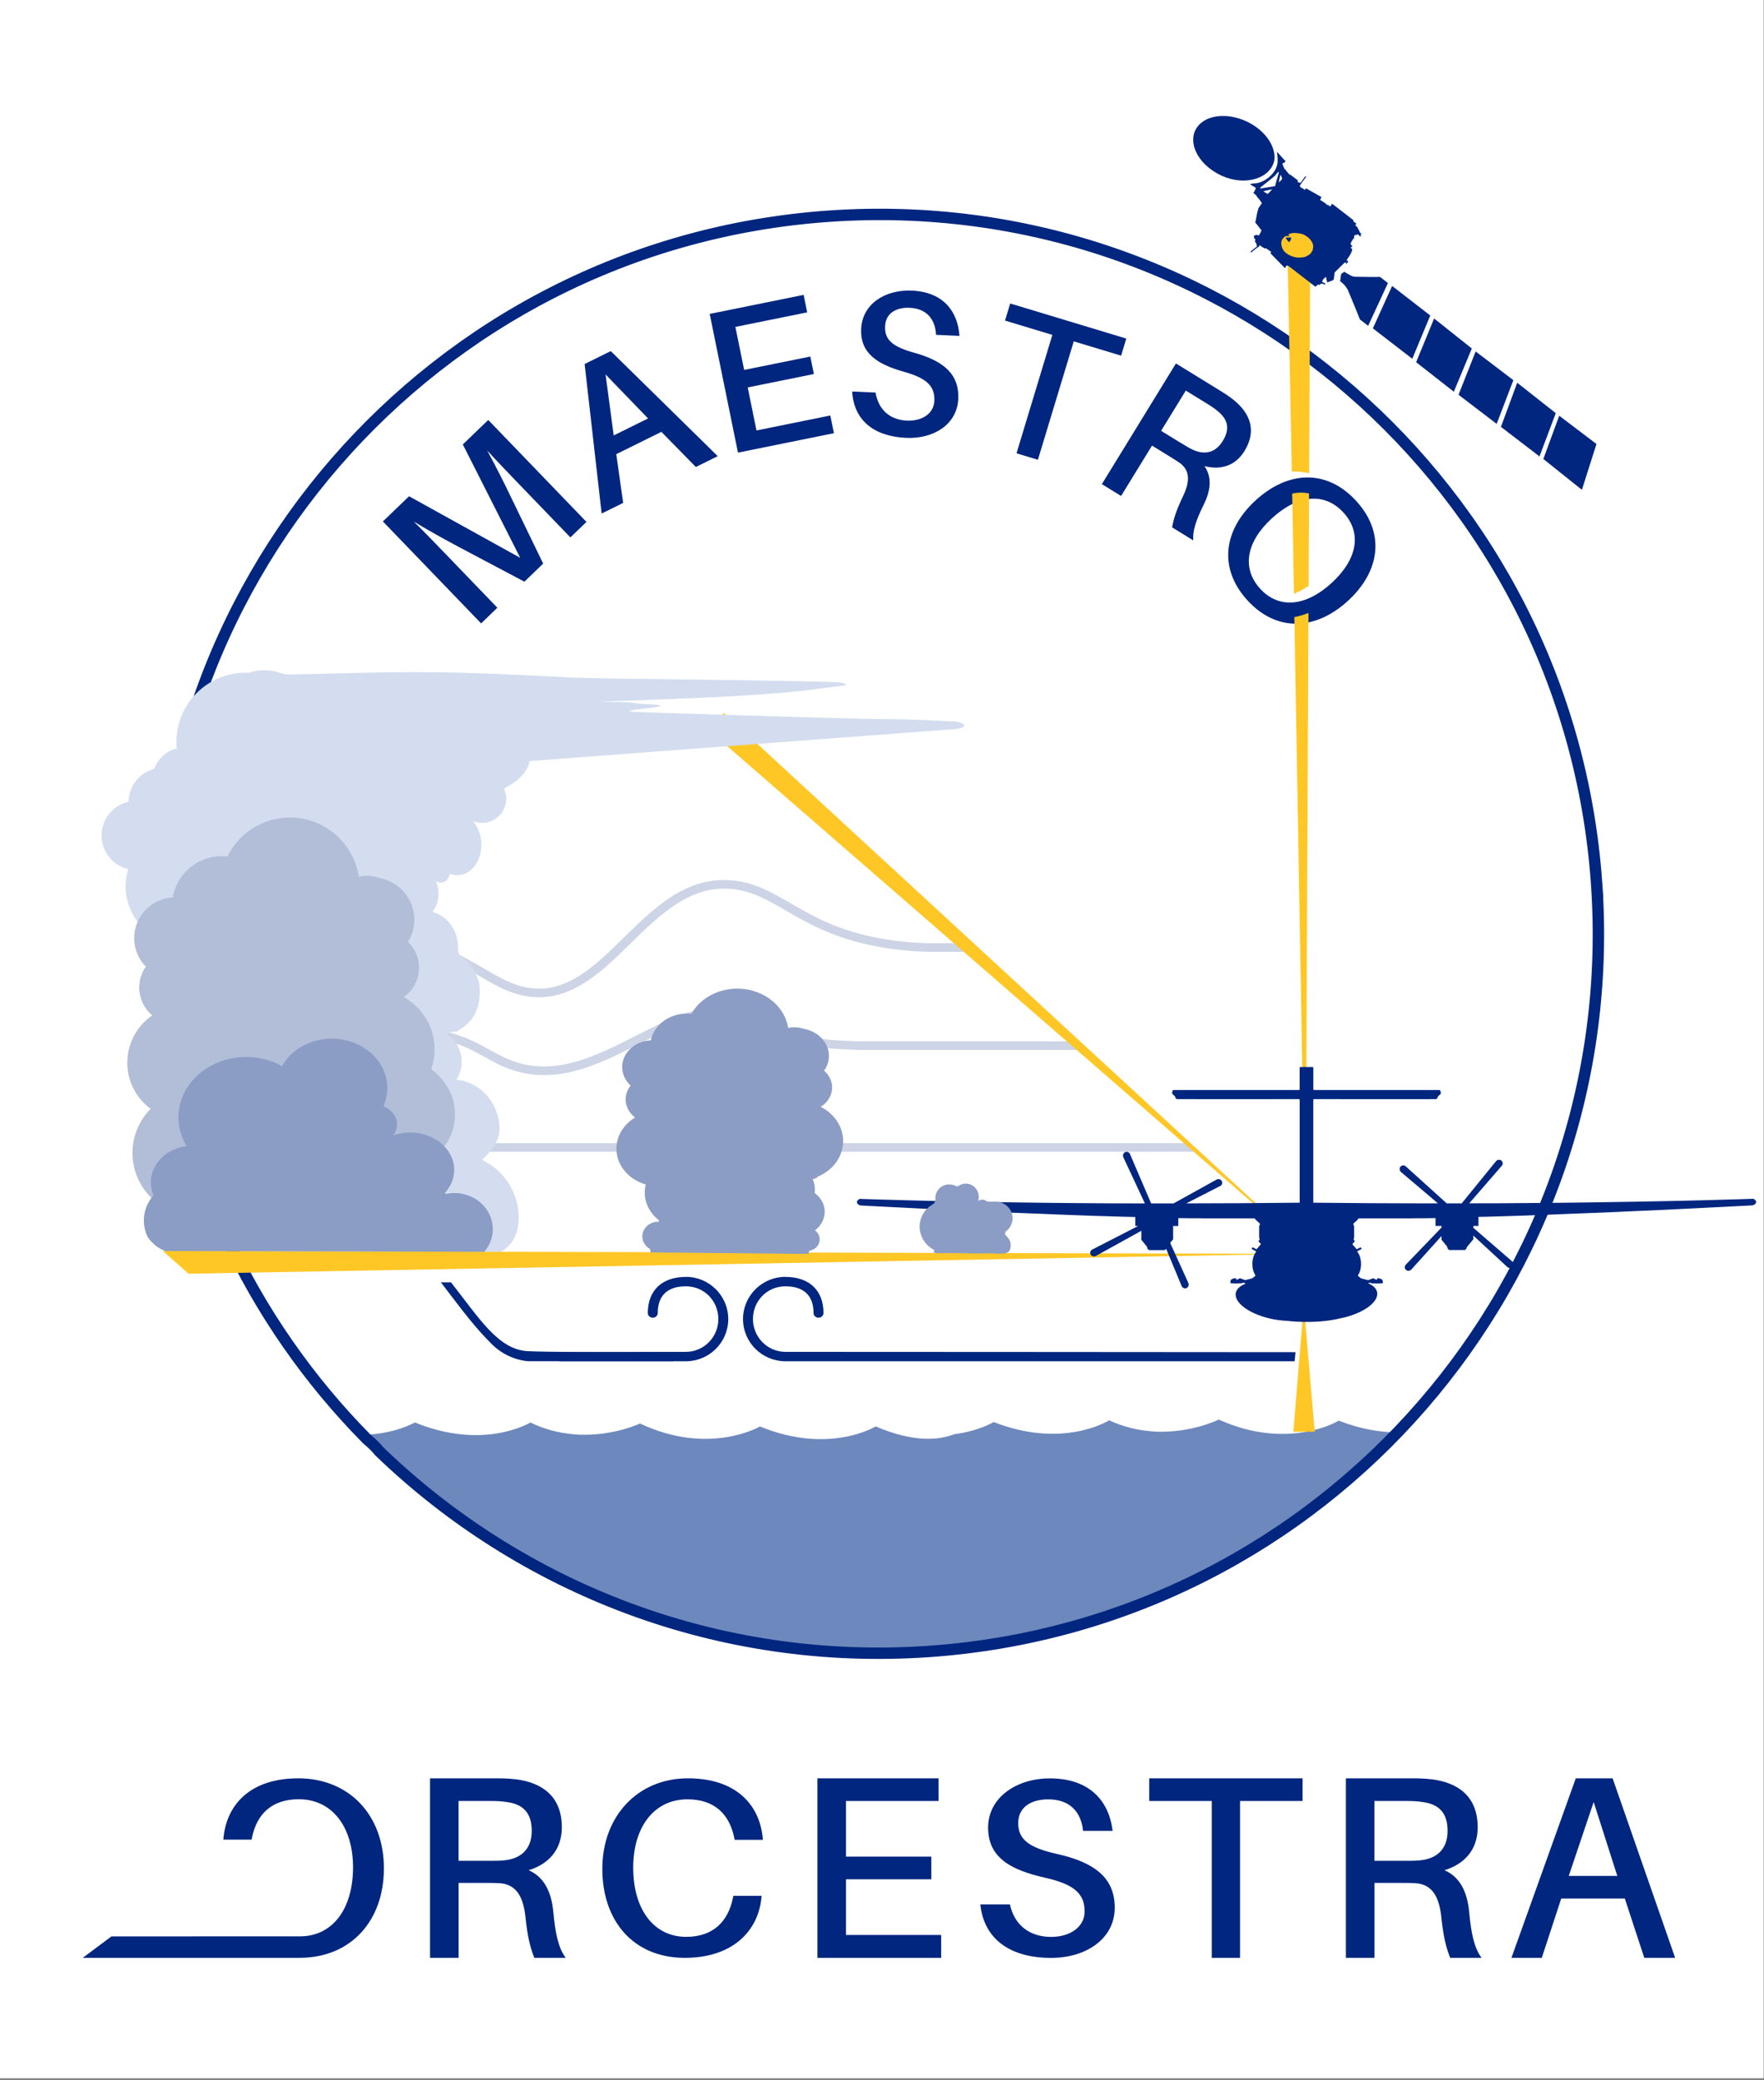 <?xml version="1.0" encoding="UTF-8"?><svg xmlns="http://www.w3.org/2000/svg" xmlns:xlink="http://www.w3.org/1999/xlink" viewBox="0 0 619 730"><rect x="0" y="0" width="619" height="730" fill="#808080" stroke="none"/><defs><style>.cls-1{clip-path:url(#clippath);}.cls-2,.cls-3{fill:none;}.cls-2,.cls-4,.cls-5,.cls-6,.cls-7,.cls-8,.cls-9,.cls-10{stroke-width:0px;}.cls-11{clip-path:url(#clippath-1);}.cls-12{clip-path:url(#clippath-4);}.cls-13{clip-path:url(#clippath-3);}.cls-14{clip-path:url(#clippath-2);}.cls-15{clip-path:url(#clippath-6);}.cls-16{clip-path:url(#clippath-5);}.cls-3{stroke:#00267f;stroke-miterlimit:10;stroke-width:4px;}.cls-17{opacity:.2;}.cls-4{fill:#6d88bc;}.cls-5{fill:#d3ddef;}.cls-6{fill:#b2bdd8;}.cls-7{fill:#8b9cc5;}.cls-8{fill:#fff;}.cls-9{fill:#ffc726;}.cls-10{fill:#00267f;}</style><clipPath id="clippath"><rect class="cls-2" x="-31.27" y="-14.29" width="679.41" height="780"/></clipPath><clipPath id="clippath-1"><rect class="cls-2" x="-31.27" y="-14.29" width="679.41" height="780"/></clipPath><clipPath id="clippath-2"><rect class="cls-2" x="-31.27" y="-14.29" width="679.41" height="780"/></clipPath><clipPath id="clippath-3"><rect class="cls-2" x="-31.27" y="-14.29" width="679.41" height="780"/></clipPath><clipPath id="clippath-4"><rect class="cls-2" x="125.41" y="401.16" width="294.56" height="3"/></clipPath><clipPath id="clippath-5"><rect class="cls-2" x="100.23" y="353.4" width="279.84" height="23.86"/></clipPath><clipPath id="clippath-6"><rect class="cls-2" x="111.44" y="308.81" width="230.17" height="41.14"/></clipPath></defs><g id="Ebene_2"><rect class="cls-8" x="0" width="618.87" height="729.32"/></g><g id="Ebene_1"><g class="cls-1"><g class="cls-11"><g class="cls-14"><path class="cls-10" d="m198.52,687.06h-11.02c-1.64-4.11-2.46-8.03-3.19-14.97-.82-6.67-3.28-10.87-9.01-11.23-1.55-.09-3.1-.09-4.64-.09h-9.74v26.29h-10.02v-63h21.67c3.37,0,5.65,0,8.65.37,9.1,1.19,15.93,6.03,15.93,16.8,0,8.22-5.01,13.06-11.65,15.07,5.64,2.47,8.01,7.94,8.65,14.52.73,7.94,1.82,12.78,4.37,16.25m-27.13-34.06c2.55,0,4.1,0,5.64-.18,5.46-.55,9.56-3.65,9.56-10.32s-3.37-9.4-8.74-10.13c-1.64-.27-3.28-.37-5.83-.37h-11.11v21h10.47Z"/><path class="cls-10" d="m267.63,644.77l.09.88h-9.92l-.18-.88c-1.73-8.16-6.92-13.34-16.39-13.34-11.65,0-19.03,9.65-19.03,23.96,0,15,7.47,24.3,18.57,24.3,9.47,0,14.66-5.35,16.39-13.51l.18-.88h9.92l-.09.88c-1.27,11.85-10.47,20.88-26.86,20.88-17.94,0-28.95-12.81-28.95-31.24s12.38-31.76,30.05-31.76c16.39,0,24.95,8.77,26.22,20.71"/><polygon class="cls-10" points="330.26 687.06 286.83 687.06 286.83 624.06 329.35 624.06 329.35 632.01 296.85 632.01 296.85 651.54 326.8 651.54 326.8 659.49 296.85 659.49 296.85 679.03 330.26 679.03 330.26 687.06"/><path class="cls-10" d="m134.72,655.73c0-18.98-12.38-31.67-30.05-31.67-16.39,0-24.95,8.75-26.22,20.64l-.09.88h9.92l.18-.88c1.73-8.14,6.92-13.3,16.39-13.3,11.65,0,19.03,9.62,19.03,23.88,0,14.96-7.46,24.23-18.57,24.23l-66.2.02-10.07,7.52h76.43c17.76-.16,29.24-13.07,29.24-31.33"/><path class="cls-10" d="m390.44,642.49h-10.38c-.73-6.93-4.92-11.05-12.2-11.05-5.92,0-10.56,2.63-10.56,8.34s3.73,8.6,13.48,10.79c13.84,3.07,20.39,8.77,20.39,18.87,0,10.97-10.11,17.64-22.31,17.64-14.39,0-23.58-6.58-24.86-18.78h10.38c1.64,7.46,7.1,11.41,14.48,11.41,6.55,0,11.74-3.42,11.74-8.95,0-6.32-3.83-9.57-14.02-11.85-11.93-2.72-19.85-7.02-19.85-17.55s9.92-17.28,21.67-17.28c13.93,0,20.76,7.9,22.03,18.42"/><polygon class="cls-10" points="435.14 632.01 435.14 687.06 425.22 687.06 425.22 632.01 403.27 632.01 403.27 624.06 457.08 624.06 457.08 632.01 435.14 632.01"/><path class="cls-10" d="m519.9,687.06h-11.02c-1.64-4.11-2.46-8.03-3.19-14.97-.82-6.67-3.28-10.87-9.01-11.23-1.55-.09-3.1-.09-4.64-.09h-9.74v26.29h-10.02v-63h21.67c3.37,0,5.65,0,8.65.37,9.11,1.19,15.93,6.03,15.93,16.8,0,8.22-5.01,13.06-11.65,15.07,5.65,2.47,8.01,7.94,8.65,14.52.73,7.94,1.82,12.78,4.37,16.25m-27.13-34.06c2.55,0,4.1,0,5.64-.18,5.46-.55,9.56-3.65,9.56-10.32s-3.37-9.4-8.74-10.13c-1.64-.27-3.28-.37-5.83-.37h-11.11v21h10.47Z"/><path class="cls-10" d="m547.85,666.24l-6.83,20.82h-10.65l22.58-63h12.93l21.94,63h-10.83l-6.83-20.82h-22.31Zm19.67-7.94l-8.29-25.93-8.74,25.93h17.03Z"/><path class="cls-8" d="m560.25,309.85c-9.86-139.07-130.6-243.82-269.67-233.96C151.51,85.75,46.76,206.49,56.62,345.56c4.44,62.56,31.32,118.17,72.2,159.53,1.58,1.3,3.07,2.71,4.27,4.22,49.73,47.98,118.84,75.48,193.2,70.21,139.07-9.86,243.82-130.6,233.96-269.67"/><path class="cls-4" d="m133.09,509.31c49.73,47.99,118.84,75.49,193.2,70.21,64.92-4.6,122.35-33.37,164.14-76.87-5.85,0-12.81-1.04-20.65-4.11,0,0-17.47,10.73-42.12-.38,0,0-8.14,4.09-19.33,4.26-1.03.03-2.11.02-3.26-.06-.21-.01-.42-.03-.63-.05-.17-.01-.33-.02-.5-.04-4.64-.37-9.65-1.49-14.73-3.85-1.1.68-16.8,9.9-40.53.61,0,0-5.16,3.16-13.82,4.27-5.48,2.13-14.32,2.95-27.57-2.74,0,0-16.25,10.04-40.61.02,0,0-17.75,10.45-42.1-1.04,0,0-8.25,3.96-19.44,3.95-1.03.02-2.11-.02-3.26-.11-.21-.02-.42-.04-.63-.06-.17-.02-.33-.03-.5-.05-4.63-.44-9.61-1.64-14.62-4.08-1.12.66-17.06,9.63-40.54-.02,0,0-7.02,4.13-18.27,4.34.51.52,1,1.05,1.51,1.56,1.58,1.3,3.07,2.71,4.27,4.22"/><path class="cls-3" d="m560.25,309.85c-9.86-139.07-130.6-243.82-269.67-233.96C151.51,85.75,46.76,206.49,56.62,345.56c4.44,62.56,31.32,118.17,72.2,159.53,1.58,1.3,3.07,2.71,4.27,4.22,49.73,47.98,118.84,75.48,193.2,70.21,139.07-9.86,243.82-130.6,233.96-269.67Z"/></g><path class="cls-10" d="m205.8,183.14l-5.65,5.45-16.94-17.58c-3.95-4.1-8.69-9.02-12.24-12.91,2.61,4.79,5.85,11.16,8.4,16.5l11.23,23.18-6.58,6.35-22.84-12.09c-5.14-2.74-11.34-6.17-15.97-9.01,3.8,3.74,8.45,8.56,12.39,12.66l16.93,17.58-5.7,5.5-34.47-35.78,9.18-8.84,39.01,21.61-20.14-39.79,8.92-8.59,34.47,35.78Z"/><path class="cls-10" d="m216.25,159.36l2.42,17.12-7.55,3.73-5.97-52.47,9.17-4.53,37.54,36.87-7.68,3.8-12.1-12.33-15.81,7.82Zm11.17-12.51l-14.92-15.44,2.85,21.4,12.07-5.97Z"/><path class="cls-10" d="m292.62,152.02l-33.66,6.82-9.92-48.68,32.96-6.68,1.25,6.14-25.2,5.1,3.08,15.1,23.22-4.7,1.25,6.14-23.22,4.7,3.08,15.1,25.9-5.25,1.27,6.21Z"/><path class="cls-10" d="m336.67,117.87l-8.2-.36c-.32-5.71-3.48-9.23-9.23-9.49-4.68-.21-8.44,1.79-8.65,6.47-.22,4.82,2.63,7.18,10.25,9.31,10.82,3,15.79,7.9,15.42,16.17-.4,8.99-8.63,14.11-18.27,13.69-11.37-.5-18.39-6.21-18.95-16.26l8.2.36c1.02,6.17,5.19,9.6,11.02,9.85,5.18.23,9.41-2.4,9.61-6.93.23-5.18-2.67-7.97-10.64-10.2-9.32-2.64-15.42-6.44-15.04-15.08.39-8.78,8.48-13.83,17.76-13.42,11.01.48,16.11,7.19,16.73,15.87Z"/><path class="cls-10" d="m376.79,119.79l-12.58,41.56-7.51-2.27,12.58-41.56-16.61-5.02,1.81-6,40.74,12.31-1.81,6-16.61-5.02Z"/><path class="cls-10" d="m418.73,189.64l-7.42-4.57c.59-3.44,1.66-6.42,4.03-11.39,2.2-4.82,2.27-8.66-1.44-11.28-1.01-.7-2.05-1.34-3.09-1.99l-6.56-4.04-10.85,17.68-6.75-4.15,25.99-42.35,14.6,8.98c2.27,1.4,3.8,2.34,5.67,3.83,5.64,4.57,8.25,10.65,3.8,17.9-3.39,5.52-8.76,6.7-14.06,5.3,2.79,4,2.12,8.66-.16,13.34-2.79,5.64-4.05,9.35-3.76,12.74Zm-4.23-34.13c1.72,1.06,2.76,1.7,3.88,2.22,3.91,1.89,7.95,1.51,10.69-2.97,2.75-4.48,1.61-7.72-1.71-10.43-.99-.86-2.06-1.6-3.78-2.66l-7.48-4.6-8.66,14.12,7.05,4.34Z"/><path class="cls-10" d="m472.95,210.9c-11.33,10.34-24.97,10.99-35.22-.23-10.29-11.27-8.4-24.79,2.93-35.13,11.38-10.39,24.97-10.99,35.26.28,10.25,11.22,8.41,24.69-2.97,35.08Zm-5.73-6.27c9.15-8.35,10.74-17.6,4.24-24.73-6.55-7.18-15.92-6.43-25.07,1.92-9.1,8.3-10.74,17.6-4.19,24.78,6.51,7.12,15.92,6.33,25.02-1.97Z"/><g class="cls-13"><path class="cls-10" d="m240.69,448.1c-8.37,0-13.37,4.74-13.37,12.67,0,.91.78,1.65,1.75,1.65s1.74-.74,1.74-1.65c0-6.13,3.41-9.37,9.88-9.37s11.38,5.16,11.38,11.5-5.1,11.5-11.38,11.5c0,0-25.61.07-44.36.11v3.19c18.78,0,44.36,0,44.36,0,8.2,0,14.86-6.64,14.86-14.81s-6.67-14.81-14.86-14.81"/><path class="cls-10" d="m275.61,448.1c8.37,0,13.36,4.74,13.36,12.67,0,.91-.78,1.65-1.75,1.65s-1.74-.74-1.74-1.65c0-6.13-3.42-9.37-9.88-9.37s-11.38,5.16-11.38,11.5,5.1,11.5,11.38,11.5c0,0,160.24.07,179,.11l-.31,3.19c-18.78,0-178.69,0-178.69,0-8.2,0-14.87-6.64-14.87-14.81s6.67-14.81,14.87-14.81"/><path class="cls-10" d="m185.19,474.17c-10.38-.63-16.76-11.22-26.93-24.16h-3.55c8.62,11.29,11.67,15.41,17.68,21.51,6.01,6.1,13.18,6.17,13.18,6.17,0,0-.53,0,0,0,7.08,0,28.83,0,50.67,0v-3.16c-23.03.01-45.84-.06-51.05-.38"/><g class="cls-17"><g class="cls-12"><polygon class="cls-10" points="127.57 401.16 125.41 404.16 419.98 404.16 416.63 401.16 127.57 401.16"/></g></g><g class="cls-17"><g class="cls-16"><path class="cls-10" d="m301,365.44c-5.92-.32-11.81-.31-17.5-1.78-8.05-2.08-13.29-4.66-17.11-6.54-1.3-.64-2.42-1.19-3.46-1.63-13.14-5.57-26.11,1.02-39.83,8-13.34,6.79-27.14,13.81-41.59,9.36-3.66-1.12-6.59-2.74-9.68-4.45-5.14-2.84-10.96-6.06-21.3-7.53-6.63-.94-43.46-.94-50.3,0l.48,2.97c6.52-.9,43.03-.9,49.33,0,9.72,1.38,15.01,4.31,20.13,7.14,3.25,1.8,6.33,3.5,10.32,4.73,3.55,1.09,7.03,1.57,10.46,1.57,11.8,0,22.9-5.65,33.72-11.15,12.99-6.61,25.26-12.85,36.92-7.91.95.4,2.03.94,3.29,1.55,3.96,1.95,9.37,4.62,17.76,6.78,5.91,1.53,12.02,1.55,18.28,1.89h79.16l-3.35-3h-75.72Z"/></g></g><g class="cls-17"><g class="cls-15"><path class="cls-10" d="m325.72,331.01c-3.89-.09-7.83-.4-11.71-.9-17.99-2.35-27.89-8.09-36.62-13.15-6.59-3.82-12.27-7.12-19.9-7.95-16.35-1.78-27.62,9.27-38.53,19.96-10.43,10.23-20.29,19.89-33.71,17.65-5.5-.92-10.03-3.58-15.28-6.66-7.76-4.55-17.42-10.22-34.31-12.61-3.33-.47-20.72-1.79-24.08-1.93l-.15,3c3.24.14,20.52,1.45,23.74,1.9,16.22,2.3,25.17,7.55,33.07,12.18,5.54,3.25,10.32,6.06,16.44,7.08,1.53.25,3.01.37,4.45.37,12.9,0,22.69-9.6,32.2-18.92,10.35-10.15,21.06-20.65,35.79-19.04,6.9.75,12.3,3.88,18.56,7.51,8.56,4.97,19.21,11.15,37.89,13.58,4,.52,8.06.83,12.13.93h15.91l-3.35-3h-12.53Z"/></g></g><polygon class="cls-9" points="453.84 502.44 461.35 502.44 457.5 457.95 453.84 502.44"/><polygon class="cls-9" points="254.02 250.23 457.27 437.54 248.68 256.19 254.02 250.23"/><polygon class="cls-9" points="57.11 438.98 455.33 440.01 66.17 446.98 57.11 438.98"/><path class="cls-9" d="m458.11,438.9l1.04-223.81c-1.64.68-3.29,1.16-4.95,1.46l3.91,222.36Z"/><path class="cls-9" d="m453.44,173.22l.62,35.13c1.7-.65,3.42-1.57,5.14-2.78l.15-32.39c-1.89-.41-3.87-.4-5.9.04"/><path class="cls-9" d="m459.38,166.09l.4-78.23-8,.05,1.52,77.59c2.04-.11,4.07.08,6.07.58"/><path class="cls-10" d="m569.51,425.19c.15,0,.3-.01.45-.02.16,0,.32-.01.48-.02.29-.01.59-.03.88-.04.19,0,.37-.02.56-.02.28-.01.57-.02.85-.04.2,0,.39-.02.59-.03.31-.01.61-.03.92-.04.18,0,.35-.02.53-.02.32-.02.63-.03.95-.04.17,0,.34-.02.52-.02.32-.02.64-.03.96-.04.17,0,.35-.01.52-.02.31-.01.62-.03.93-.04.19,0,.37-.02.56-.02.35-.02.69-.03,1.04-.05.15,0,.3-.01.45-.02.3-.01.6-.03.9-.04.21,0,.42-.02.63-.03.32-.01.64-.03.96-.04.18,0,.36-.02.54-.03.39-.02.79-.04,1.19-.06.11,0,.23,0,.34-.02.41-.02.82-.04,1.23-.06.11,0,.21,0,.32-.01.33-.02.67-.03,1.01-.05.19,0,.38-.02.57-.03.26-.01.51-.02.77-.04.27-.01.53-.03.8-.04.25-.01.51-.02.76-.04.27-.01.54-.03.81-.04.29-.01.57-.03.86-.04.24-.01.48-.02.72-.04.29-.01.59-.03.88-.04.24-.01.48-.02.72-.04.36-.02.72-.04,1.08-.05.17,0,.35-.02.52-.03.45-.02.91-.04,1.37-.07.08,0,.16,0,.25-.01.37-.02.74-.04,1.11-.06.18,0,.35-.02.53-.03.28-.01.57-.03.85-.04.26-.01.53-.03.79-.04.33-.02.66-.03.99-.05.22-.01.44-.02.66-.03.27-.01.54-.03.81-.04.29-.02.58-.03.87-.04.11,0,.21-.01.32-.02.45-.02.91-.05,1.36-.07.95-.05,1.91-.1,2.88-.15.17,0,.33-.02.5-.02,1.07-.05,2.15-.11,3.24-.17.06,0,.13,0,.19-.01.58-.03,1.15-.06,1.73-.09.12,0,.24-.02.35-.05.34-.09.65-.28.88-.55.09-.11.16-.23.2-.35.01-.03.02-.07.03-.1.02-.1.02-.2,0-.31-.01-.05-.03-.11-.06-.17-.02-.04-.04-.07-.06-.11-.13-.21-.37-.43-.75-.65-.04-.02-.09-.04-.14-.03-.76.03-7.46.26-18.82.55-.15,0-.29,0-.44.01-1.91.05-3.95.1-6.12.15-.17,0-.33,0-.5.01-1.18.03-2.39.05-3.63.08-.36,0-.72.01-1.08.02s-.73.02-1.09.02c-.37,0-.74.02-1.11.02-1.3.03-2.64.05-4.02.08-.59.01-1.18.02-1.78.04-.4,0-.8.01-1.21.02-.2,0-.41,0-.61.01-.41,0-.82.01-1.23.02-.41,0-.83.01-1.25.02-.63.01-1.26.02-1.9.03-.64.01-1.28.02-1.93.03-1.08.02-2.18.04-3.3.05-.45,0-.89.01-1.34.02-1.13.02-2.27.04-3.43.05-1.62.02-3.27.05-4.95.07-.48,0-.96.01-1.45.02-.73,0-1.46.02-2.2.03-1.23.01-2.47.03-3.72.04-1.26.01-2.53.03-3.81.04-1.8.02-3.62.04-5.47.05-.26,0-.53,0-.79,0-1.59.01-3.2.03-4.83.04-1.36,0-2.72.02-4.1.03-.55,0-1.11,0-1.66.01-.83,0-1.67,0-2.51.01-.56,0-1.13,0-1.69,0-.57,0-1.13,0-1.7,0-1.71,0-3.43.02-5.17.02-.27,0-.54,0-.81,0l11.42-13.16c.51-.58.42-1.45-.2-1.88-.57-.4-1.38-.29-1.83.27l-12.02,14.78c-1.2,0-2.4,0-3.61,0-.55,0-1.11,0-1.67,0l-14.36-12.98c-.57-.52-1.44-.45-1.89.16-.42.56-.31,1.37.23,1.84l12.96,10.99h-2.5c-.61,0-1.22,0-1.83,0-12.52-.01-25.72-.08-39.4-.24h-.04c.01-.07.02-.14.02-.21v-35.87c0-.14.12-.26.26-.26,6.33,0,20.45.02,30.7.02,6.8,0,11.95,0,12.09-.03.24-.04.44-.29.56-.49.06-.09.08-.2.09-.3.01-.1.12-.31.64-.7.68-.52.37-1.06.18-1.55-.04-.1-.14-.16-.24-.16h-44.01c-.14,0-.26-.12-.26-.26v-7.53c0-.14-.12-.26-.26-.26h-4.28c-.14,0-.26.12-.26.26v7.53c0,.14-.12.26-.26.26h-44.01c-.11,0-.2.06-.24.16-.2.48-.5,1.03.18,1.55.51.39.62.6.64.7.01.11.04.21.09.3.12.19.31.45.56.49.13.02,5.28.03,12.09.03,10.25,0,24.37-.02,30.7-.02.14,0,.26.12.26.26v35.87c0,.07,0,.14.02.21h-.03c-13.68.16-26.88.23-39.4.24h-.37l11.88-6.09c.69-.35.92-1.19.52-1.82-.38-.59-1.17-.78-1.8-.43l-15.06,8.35c-1.41,0-2.82,0-4.21,0-1.23,0-2.45,0-3.67,0l-7.42-17.31c-.3-.71-1.12-1.01-1.78-.64-.61.34-.86,1.12-.55,1.77l7.56,16.19c-.4,0-.79,0-1.19,0-1.74,0-3.47-.01-5.17-.02-.57,0-1.14,0-1.7,0-.57,0-1.13,0-1.69,0-.84,0-1.68-.01-2.52-.01-.56,0-1.11,0-1.66-.01-1.38,0-2.75-.02-4.1-.03-1.63-.01-3.24-.03-4.83-.04-.27,0-.53,0-.79,0-1.85-.02-3.67-.03-5.47-.05-1.28-.01-2.55-.03-3.81-.04-1.26-.01-2.5-.03-3.72-.04-.74,0-1.47-.02-2.19-.03-.48,0-.97-.01-1.45-.02-1.68-.02-3.33-.05-4.95-.07-1.16-.02-2.3-.03-3.43-.05-.45,0-.9-.01-1.35-.02-1.11-.02-2.21-.04-3.3-.05-.65-.01-1.29-.02-1.93-.03-.64-.01-1.27-.02-1.9-.03-.42,0-.83-.01-1.25-.02-.41,0-.82-.02-1.23-.02-.2,0-.41,0-.61-.01-.4,0-.81-.02-1.21-.02-.6-.01-1.19-.02-1.78-.04-1.37-.03-2.71-.05-4.02-.08-.37,0-.74-.02-1.11-.02-.37,0-.73-.02-1.09-.02-.36,0-.72-.01-1.08-.02-1.25-.03-2.46-.05-3.63-.08-.17,0-.34,0-.5-.01-2.17-.05-4.21-.1-6.12-.15-.15,0-.29,0-.44-.01-11.36-.28-18.05-.52-18.82-.55-.05,0-.1.01-.14.03-.38.22-.62.44-.75.65-.08.13-.12.26-.13.38-.01.17.04.34.12.49.04.06.07.12.12.17.23.28.54.46.88.55.11.03.23.05.35.05.58.03,1.16.06,1.73.09.06,0,.13,0,.19.01,1.09.06,2.17.11,3.24.17.17,0,.33.02.5.02.96.05,1.92.1,2.88.15.46.02.91.05,1.36.07.1,0,.21.01.32.02.29.01.58.03.87.04.27.01.54.03.81.04.22.01.44.02.66.03.33.02.66.03.99.05.27.01.53.03.79.04.28.01.57.03.85.04.18,0,.35.02.53.03.37.02.74.04,1.11.06.08,0,.17,0,.25.01.46.02.91.05,1.37.07.17,0,.35.02.52.03.36.02.72.03,1.07.05.24.01.48.02.72.04.29.01.59.03.88.04.24.01.48.02.72.04.29.01.58.03.86.04.27.01.54.03.81.04.25.01.51.02.76.04.27.01.53.03.8.04.26.01.51.02.77.04.19,0,.38.02.57.03.33.02.67.03,1,.05.11,0,.22.01.33.02.41.02.81.04,1.21.06.12,0,.23.01.35.02.39.02.79.04,1.18.05.18,0,.36.02.54.03.32.01.64.03.95.04.21.01.42.02.63.03.3.01.6.03.9.04.15,0,.3.01.45.02.35.02.7.03,1.04.05.19,0,.37.02.56.02.31.01.62.03.93.04.17,0,.35.02.52.02.32.02.64.03.96.04.17,0,.34.01.52.02.32.01.63.03.95.04.18,0,.35.01.53.02.31.01.62.03.92.04.2,0,.4.02.59.03.28.01.57.03.85.04.19,0,.38.02.56.02.29.01.59.03.88.04.16,0,.32.01.48.02.23.01.46.02.7.03l1.63.07c.2,0,.4.02.6.03.27.01.54.02.81.04.17,0,.33.01.5.02.3.01.6.03.9.04.16,0,.32.01.48.02.06,0,.12,0,.18,0l2.07.09c.2,0,.4.02.6.03.25.01.51.02.76.03.19,0,.39.02.58.02.25.01.51.02.76.03.2,0,.39.02.59.02.25.01.5.02.75.03.19,0,.38.02.57.02.25.01.5.02.74.03.19,0,.38.02.57.02.25.01.5.02.75.03.18,0,.36.02.54.02.25.01.51.02.76.03.19,0,.39.01.58.02.24,0,.48.02.71.03.18,0,.37.01.55.02.25,0,.5.02.75.03.16,0,.32.01.48.02.26.01.53.02.79.03.16,0,.32.01.49.02.26,0,.52.02.78.03.15,0,.31.01.46.02.27.01.53.02.79.03.15,0,.3.01.45.02.27.01.54.02.8.03.15,0,.29.01.44.02.26.01.53.02.79.03.15,0,.3.01.45.02.26.01.52.02.78.03.14,0,.28.01.42.02.26,0,.53.02.79.03.14,0,.28,0,.42.01.26.01.52.02.78.03.14,0,.28.01.42.02.26,0,.51.02.77.03.13,0,.26.01.4.01.26,0,.53.02.79.03.06,0,.12,0,.19,0l.71.03c.09,0,.18,0,.27.01.14,0,.27.01.41.02.25,0,.5.02.75.03.14,0,.29.01.43.02.24,0,.48.02.72.02.14,0,.29.01.43.02.24,0,.47.02.7.02.15,0,.3.01.45.02.23,0,.46.02.69.02.14,0,.27,0,.41.01.24,0,.48.02.71.02.14,0,.28.01.42.01.23,0,.46.02.7.02.14,0,.28.01.43.02.22,0,.45.01.67.02.14,0,.28,0,.42.01.23,0,.45.02.68.02.13,0,.26,0,.39.01.23,0,.45.02.68.02.14,0,.29.01.43.02.22,0,.43.01.65.02.12,0,.25,0,.37.01.23,0,.47.02.7.02.12,0,.23,0,.35.01.23,0,.46.02.69.02.13,0,.25,0,.38.01.23,0,.45.01.67.02.11,0,.23,0,.34.01.23,0,.46.01.69.02.11,0,.23,0,.35.01.23,0,.46.01.68.02.11,0,.22,0,.33,0,.23,0,.46.01.69.02.11,0,.22,0,.32,0,.23,0,.46.02.68.02.11,0,.22,0,.33.01.22,0,.44.01.66.02.06,0,.11,0,.17,0v3.09s.03.07.07.07h.93l-16.1,8.26c-.69.35-.92,1.19-.52,1.82.38.59,1.17.78,1.8.43l15.94-8.83v3.09h-.06s2.05,2.51,2.05,2.51c0,0,0,.02,0,.03,0,.48.39,1.15.88,1.15h5.15c.27,0,.51-.21.68-.48l5.45,13.1c.3.71,1.11,1.02,1.77.66.62-.33.87-1.11.57-1.76l-6.37-14.05.91-1.13s.04-.03.06-.03c.04,0,.07-.03.07-.07v-4.64s.03-.07.07-.07h1.67s.07-.03.07-.07v-2.68c.07,0,.15,0,.22,0,.12,0,.23,0,.35,0,.16,0,.33,0,.49.01.11,0,.22,0,.32,0,.17,0,.33,0,.5.01.1,0,.21,0,.31,0,.17,0,.34,0,.5.01.11,0,.21,0,.32,0,.16,0,.32,0,.48.01.11,0,.22,0,.32,0,.16,0,.32,0,.47.01.11,0,.22,0,.34,0,.15,0,.29,0,.44,0,.12,0,.24,0,.36,0,.14,0,.29,0,.43,0,.11,0,.23,0,.34,0,.14,0,.28,0,.42,0,.12,0,.24,0,.36,0,.06,0,.11,0,.17,0l1.52.03c.07,0,.14,0,.2,0,.12,0,.23,0,.35,0,.13,0,.26,0,.39,0,.11,0,.21,0,.31,0,.14,0,.28,0,.42,0,.1,0,.21,0,.32,0,.13,0,.26,0,.39,0,.12,0,.23,0,.35,0,.12,0,.24,0,.36,0,.11,0,.22,0,.33,0,.12,0,.25,0,.38,0,.11,0,.22,0,.33,0,.11,0,.23,0,.35,0,.12,0,.24,0,.36,0,.11,0,.22,0,.33,0,.12,0,.23,0,.34,0,.11,0,.22,0,.34,0,.11,0,.22,0,.33,0,.11,0,.21,0,.32,0,.12,0,.24,0,.36,0,.1,0,.2,0,.3,0,.12,0,.23,0,.35,0,.1,0,.2,0,.3,0,.11,0,.22,0,.33,0,.11,0,.21,0,.32,0,.1,0,.2,0,.3,0,.11,0,.22,0,.33,0,.11,0,.22,0,.32,0,.1,0,.19,0,.29,0,.11,0,.23,0,.34,0,.1,0,.19,0,.28,0,.11,0,.21,0,.32,0,.1,0,.19,0,.29,0,.11,0,.22,0,.33,0,.09,0,.18,0,.27,0,.12,0,.23,0,.35,0,.08,0,.16,0,.24,0,.11,0,.22,0,.33,0,.09,0,.17,0,.26,0,.11,0,.23,0,.34,0,.07,0,.15,0,.22,0,.12,0,.23,0,.35,0,.08,0,.15,0,.23,0,.11,0,.23,0,.34,0,.07,0,.14,0,.21,0,.11,0,.22,0,.33,0,.08,0,.16,0,.24,0,.11,0,.21,0,.32,0,.07,0,.14,0,.21,0,.12,0,.23,0,.35,0,.06,0,.12,0,.19,0,.11,0,.22,0,.33,0,.07,0,.14,0,.22,0,.11,0,.21,0,.32,0,.07,0,.13,0,.2,0,.11,0,.22,0,.33,0,.06,0,.12,0,.18,0,.11,0,.22,0,.33,0,.04,0,.07,0,.11,0,.13,0,.24.1.26.23,0,.07.04.13.1.19l1.5,1.38c.08.07.11.19.06.29l-.25.59s-.02.07-.02.1v3.87s0,.04,0,.07l.16.64c.02.09,0,.18-.07.25l-.23.23c-.1.1-.1.27,0,.37l.64.64c.1.1.1.25.01.36l-1.37,1.58s-.07.06-.1.07c-.01,0-.02-.01-.04-.02l-.93-.54c-.08-.05-.17-.05-.24-.03-.1-.05-.22-.03-.3.04-.19.18-.13.44.05.54l1.21.65c.09.05.13.13.14.23-.78.9-1.3,2.48-1.3,4.28,0,1.15.21,2.22.57,3.07.02.05.03.1.06.14l.03.05c.09.19.19.37.29.54l.06.12c.06.11.03.26-.07.33l-1,.76s-.06.04-.09.04l-1.86.49-.52.12s-.05,0-.08-.02l-1.62-.6c-.07-.02-.14-.02-.2.01l-.91.44c-.18.09-.38-.05-.38-.24h0c0-.16-.12-.29-.28-.28-.54.03-1.29.39-1.29.39-.41.13-.63,1.47-.21,1.41,0,0,0,0,.01,0h.08s.03,0,.05,0l1.4.06h.12s.07,0,.07,0h.02l1.96-.06s.07-.01.11-.03l.28-.14s.03-.01.05-.02l.59.06c.17.02.27.19.22.34-1.83.74-3.03,1.83-3.29,3.2-.68,3.57,5.26,7.71,13.26,9.23,1.65.31,3.27.49,4.79.55,1.93.23,4.06.36,6.42.37,0,0,.01,0,.02,0,.05,0,.1,0,.16,0,0,0,.02,0,.03,0,.06,0,.12-.01.18-.01.06,0,.12,0,.18.01,0,0,.02,0,.03,0,.05,0,.1,0,.16,0,0,0,.01,0,.02,0,4.48-.02,8.13-.48,11.11-1.19,7.99-1.52,13.92-5.65,13.24-9.22-.25-1.33-1.39-2.4-3.14-3.14.04-.07.11-.12.2-.13l.59-.06s.03,0,.05.02l.28.14s.07.03.11.03l1.96.06h.09s.1,0,.1,0h.02l1.4-.06s.03,0,.05,0h.08s0,0,.01,0c.42.07.2-1.28-.21-1.41,0,0-.76-.36-1.29-.39-.15,0-.28.12-.28.27,0,0,0,0,0,.01,0,.2-.2.33-.38.24l-.91-.44c-.06-.03-.14-.03-.2-.01l-1.62.6s-.05.02-.08.02l-.52-.12-1.86-.49s-.06-.02-.09-.04l-1-.76c-.08-.06-.12-.15-.1-.25.66-.93,1.09-2.38,1.09-4.01,0-1.83-.54-3.43-1.34-4.33.01-.07.06-.14.13-.18l1.21-.65c.18-.1.24-.35.05-.54-.08-.08-.2-.09-.3-.04-.08-.02-.17-.02-.24.03l-.93.54s-.02.01-.04.02c-.04-.02-.08-.04-.1-.07l-1.37-1.58c-.09-.1-.08-.26.01-.36l.64-.64c.1-.1.1-.27,0-.37l-.23-.23c-.07-.07-.09-.16-.07-.25l.16-.64s0-.04,0-.07v-3.87s0-.07-.02-.1l-.25-.59c-.04-.1-.02-.22.06-.29l1.5-1.38c.06-.05.09-.12.1-.19.02-.13.13-.23.26-.23.04,0,.07,0,.11,0,.11,0,.22,0,.33,0,.06,0,.12,0,.18,0,.11,0,.22,0,.33,0,.07,0,.13,0,.2,0,.1,0,.21,0,.31,0,.07,0,.14,0,.22,0,.11,0,.22,0,.33,0,.06,0,.12,0,.19,0,.12,0,.23,0,.35,0,.07,0,.14,0,.21,0,.11,0,.21,0,.32,0,.08,0,.16,0,.24,0,.11,0,.22,0,.33,0,.07,0,.14,0,.21,0,.11,0,.23,0,.34,0,.07,0,.15,0,.23,0,.12,0,.23,0,.35,0,.07,0,.14,0,.22,0,.11,0,.23,0,.34,0,.09,0,.17,0,.26,0,.11,0,.22,0,.33,0,.08,0,.16,0,.24,0,.12,0,.23,0,.35,0,.09,0,.18,0,.27,0,.11,0,.22,0,.32,0,.1,0,.19,0,.29,0,.11,0,.21,0,.32,0,.09,0,.19,0,.28,0,.11,0,.23,0,.34,0,.09,0,.19,0,.29,0,.11,0,.22,0,.32,0,.11,0,.22,0,.33,0,.1,0,.2,0,.3,0,.11,0,.21,0,.32,0,.11,0,.22,0,.33,0,.1,0,.2,0,.3,0,.12,0,.23,0,.35,0,.1,0,.2,0,.3,0,.12,0,.24,0,.36,0,.11,0,.21,0,.32,0,.11,0,.22,0,.33,0,.11,0,.22,0,.34,0,.11,0,.23,0,.34,0,.11,0,.22,0,.33,0,.12,0,.24,0,.36,0,.11,0,.23,0,.35,0,.11,0,.22,0,.33,0,.12,0,.25,0,.38,0,.11,0,.22,0,.33,0,.12,0,.24,0,.36,0,.12,0,.23,0,.35,0,.13,0,.26,0,.39,0,.11,0,.21,0,.32,0,.14,0,.28,0,.42,0,.1,0,.21,0,.31,0,.13,0,.26,0,.39,0,.12,0,.23,0,.35,0,.13,0,.26,0,.39,0,.02,0,.04,0,.06,0l1.52-.03c.09,0,.19,0,.28,0,.14,0,.28,0,.42,0,.11,0,.23,0,.34,0,.14,0,.29,0,.43,0,.12,0,.24,0,.36,0,.14,0,.29,0,.44,0,.11,0,.22,0,.34,0,.16,0,.31,0,.47-.01.11,0,.22,0,.33,0,.16,0,.32,0,.48-.01.11,0,.21,0,.32,0,.17,0,.33,0,.5-.01.1,0,.21,0,.31,0,.17,0,.33,0,.5-.01.11,0,.21,0,.32,0,.16,0,.33,0,.49-.01.12,0,.23,0,.35,0,.14,0,.28,0,.42-.01v2.68s.03.07.07.07h1.98s.07.03.07.07v.47l-12.53,13.03c-.53.56-.49,1.42.1,1.89.55.43,1.36.36,1.84-.18l10.58-11.74v1.22h-.06s2.05,2.51,2.05,2.51c0,0,0,.02,0,.03,0,.48.39,1.15.88,1.15h5.15c.44,0,.81-.56.87-1.02h.01l1.91-2.34s.25-.32.27-.32c.04,0,.07-.03.07-.07v-1.33l11.92,11.02c.57.52,1.43.46,1.89-.14.42-.56.33-1.37-.21-1.84l-13.6-11.78v-.57s.03-.07.07-.07h1.67s.07-.03.07-.07v-3.1c.21,0,.42-.01.64-.02.11,0,.22,0,.32,0,.23,0,.46-.01.68-.02.11,0,.22,0,.32,0,.23,0,.46-.01.69-.02.11,0,.21,0,.32,0,.23,0,.46-.02.68-.02.11,0,.23,0,.34-.01.23,0,.46-.01.69-.02.11,0,.23,0,.34-.01.22,0,.45-.01.67-.02.13,0,.25,0,.38-.01.23,0,.46-.02.69-.02.12,0,.23,0,.35-.01.23,0,.47-.02.7-.02.12,0,.25,0,.37-.01.21,0,.43-.01.65-.02.15,0,.29-.01.43-.02.23,0,.45-.01.68-.02.13,0,.26,0,.39-.01.23,0,.45-.02.68-.02.14,0,.28,0,.42-.01.22,0,.45-.01.67-.02.14,0,.28-.01.42-.02.23,0,.46-.02.7-.02.14,0,.28,0,.42-.01.24,0,.47-.02.71-.02.14,0,.27,0,.41-.01.23,0,.46-.02.69-.02.15,0,.3-.01.45-.02.23,0,.47-.02.71-.02.14,0,.28-.01.42-.02.24,0,.48-.02.73-.03.14,0,.28-.01.43-.02.25,0,.5-.02.75-.03.13,0,.26,0,.39-.01l.71-.03s.06,0,.09,0c.13,0,.25-.01.38-.01.26-.01.53-.02.79-.03.13,0,.26,0,.4-.01.26-.01.51-.02.77-.03.14,0,.28-.01.42-.02.26-.01.52-.02.78-.03.14,0,.28-.01.42-.01.26-.01.53-.02.79-.03.14,0,.28-.01.42-.02.26,0,.52-.02.78-.03.15,0,.3-.01.45-.02.26,0,.53-.02.79-.03.15,0,.29-.01.44-.02.27-.01.53-.02.8-.03.15,0,.3-.01.45-.02.26,0,.53-.02.79-.03.15,0,.31-.01.46-.02.26-.01.52-.02.78-.03.16,0,.32-.01.48-.02.26,0,.53-.02.79-.03.16,0,.32-.01.48-.02.25-.01.5-.02.75-.03.18,0,.36-.02.55-.02.24-.01.48-.02.71-.03.19,0,.38-.02.58-.02.25-.01.51-.02.76-.03.18,0,.36-.01.54-.02.25,0,.5-.02.75-.03.19,0,.38-.01.57-.02.25-.01.5-.02.75-.03.19,0,.38-.02.57-.02.25-.01.5-.02.75-.03.2,0,.39-.02.59-.02.25,0,.51-.02.76-.03.19,0,.38-.02.58-.02.26-.01.51-.02.77-.03.2,0,.4-.02.59-.03,0,0,.01,0,.02,0l2.03-.09c.07,0,.13,0,.2,0,.16,0,.32-.01.48-.02.3-.01.6-.03.9-.04.17,0,.33-.01.5-.02.27-.01.54-.02.81-.04.2,0,.4-.02.6-.03.09,0,.19,0,.28-.01"/><path class="cls-10" d="m468.34,95.63c.27-.34,3.46-3.41,3.54-3.51.08-.01.15-.02.21-.03.03.06.05.11.07.16.06,0,.1-.01.14-.02.06.2.12.39.43.41-.06-.24-.11-.43-.18-.7.18.12.31.2.43.27.04-.04.07-.09.12-.14-.06-.17-.12-.34-.2-.55-.1-.06-.24-.15-.38-.23.11-.18.21-.33.31-.49.23-.31.51-.6.67-.94.27-.56.66-1.06.85-1.67.09-.27.17-.52.09-.87-.16-.12-.35-.27-.52-.4.05-.05.14-.1.18-.18.06-.12.26.02.26-.17.05,0,.11-.01.17-.02-.02-.13-.03-.23-.04-.33-.13-.06-.26-.13-.39-.19-.02-.13-.03-.26-.05-.38-.07-.01-.12-.02-.16-.03.17-.36.27-.76.51-1.06.25-.32.35-.77.78-1.01,0-.2,0-.42,0-.65.06-.09.17-.16.11-.3.07-.07.14-.13.24-.22.05.06.11.13.14.17.32-.02.5-.38.82-.21.01-.07.02-.12.03-.16.1.07.18.13.26.18-.03.04-.05.07-.07.11.06.02.12.04.18.06-.02.04-.04.08-.06.1.22.14.42.26.64.4.03-.05.07-.12.12-.2-.05-.07-.1-.12-.13-.18-.05-.11-.1-.23-.14-.34,0-.01.04-.04.08-.08.06.06.12.12.2.2.05-.06.11-.12.13-.14-.07-.47-.53-.59-.72-.93.07-.05.13-.09.18-.12-.08-.1-.19-.18-.31-.22,0-.28-.1-.52-.35-.68-.02-.02-.01-.08-.02-.13-.04-.24-.15-.44-.32-.62-.16-.17-.4-.24-.55-.44.06-.3.35-.56.17-.85-.27-.15-.51-.28-.76-.41-.04-.1-.1-.2-.12-.31-.03-.11-.03-.23-.05-.34-2.3-1.78-4.6-3.56-6.9-5.34-.18-.14-.38-.27-.56-.4-.15.24-.34.46-.38.75-.12.06-.22.12-.36.18-.13-.11-.25-.22-.37-.31-.12-.1-.25-.18-.4-.29-.03.07-.04.1-.05.14-.08,0-.18.06-.2-.09,0-.02-.06-.04-.09-.06-.15-.16-.28-.35-.46-.46-.28-.18-.55-.35-.82-.54-.33-.23-.68-.43-1.02-.64.09-.39.33-.68.45-1.02-.2-.1-5.22-2.96-5.46-3.08-.11.2-.2.36-.31.56-.35-.25-1.55-.88-1.67-1.02-.06-.15-.12-.28-.17-.41.08-.24,1.07-1.59,1.43-2.08.25-.35.52-.68.78-1.01-.05-.07-.1-.14-.14-.21-.07,0-.14.02-.2.03-.02.06-.9,1.23-1.18,1.64-.15.21-.29.41-.44.62-.1-.05-.98-.23-1.04-.41-.03-.09.12-.42.13-.48-.14-.08-2.49-1.86-2.65-2-.07,0-.14.02-.2.03-.03-.06-.53-.52-.54-.56-.28-.3-.99-1.19-1.09-1.35,0,.01-.02.02-.03.03-.08-.07-.16-.13-.24-.2.03-.1-.35-.94-.44-1.01,0-.03.03-.08.04-.13-.11-.05-.29-.49-.28-.66h0c.1-.1.2-.2.3-.31.13-.02.28-.04.45-.06.1-.18.21-.38.31-.55-.03-.05-.03-.07-.04-.07-.47-.39-2.42-2.72-2.97-3.17-.05-.04.48,2.4.19,4.11-.63,3.78-4.71,6.59-7.34,6.88-1.37.15-2.54.21-2.06.52.06.08,1.73,1.02,1.78,1.09-.02.05-.02.28-.02.33-.08.19-.54,1.23-.81,1.48.12.07.98.79,1.2,1.08.04.05.04.14.05.21.02.12.22.31.26.34.46.4,1.42,1.8,1.48,2-.11.11-1.03,1.43-1.07,1.54-.06.17-.24.29-.2.49-.05.18-.09.37-.15.55-.26.8-.37,1.63-.54,2.45-.1.46-.14.93-.29,1.37-.08.24-.03.42.1.54.27.26,1.88,2.44,2.02,2.58-.24.61-.55,1.18-.91,1.77-.39-.08-.78-.17-1.16-.25-.08.11-.16.21-.22.29-.14.02-.24.03-.34.04-.16.06-.09.19-.04.24.09.08.13.18.08.26-.1.16.01.3,0,.41.19.18.35.34.5.48-.11.21-.2.39-.29.56.09.09.15.16.22.23.15.13.46.99.49,1.02.06.15.05.63,0,.72-.03,0-.07,0-.09.01-.23.17-.46.35-.69.53-.39.3-.79.61-1.18.91-.04.16-.09.32-.15.51.17-.02.3-.04.37-.05.12-.16.2-.29.31-.39.19-.18.42-.31.62-.47.15-.12.31-.24.46-.36.16-.13.37-.21.49-.37.14-.18.34-.18.5-.29.02-.02.05-.03.07-.04.15-.13.09-.36.27-.48.09-.01.19-.02.29-.04.02-.03.05-.07.08-.1-.03.03-.05.07-.08.1.05.11.09.21.14.31.1.03.19.06.27.09.13.23.39.24.59.37.3.32.69.34,1.09.32.33.23.66.46.99.7.24.17.48.34.71.51-.03.06-.07.12-.1.18-.02.06-.02.13-.04.2-.03.02-.06.04-.13.09,1.71,1.74,3.39,3.47,5.08,5.2,0,0,.03,0,.06,0,.01-.03.44-.74.56-.97.06.06.11.12.18.19.15-.13.6.14.83.32,2.85,2.2,5.7,4.41,8.55,6.61.08.06.17.11.25.16.09.09.18.17.29.27.13-.13.24-.24.36-.33.2-.16.35-.4.63-.46.15.16.33.16.52.1.04-.27.61-.45.69-.44.13.05.87.29,1.03.32.14,0,.23-.07.24-.21-.02-.25-.52-.38-.56-.4-.17-.08-.34-.18-.51-.27,0-.21.17-.68.17-.74.13-.21.87-.88,1.12-1.09.03.26.37,1.74.45,1.97.07.01,2.19-.72,2.2-.92.02-.03.05-.07.08-.1m-23.12-30c-.07,0-1.11-.6-1.56-.91.04-.14,2.89-.7,3.05-.72.01.1-1.35,1.46-1.5,1.63m2.6-2.76c-.11.01-4.65.76-5.18.84-.14-.07-.13-.34-.02-.36.24-.23,4.62-3.6,5.11-4.14.02-.02,1.17-1.5,1.25-1.33.04.08.08.17.12.25-.04.15-1.35,4.52-1.29,4.74m1.35-1.31c-.13-.13.42-2.57.57-2.64.35.52.29.82.55,1.39-.08.17-1.03,1.16-1.12,1.25"/><path class="cls-9" d="m460.7,87.7c-.14.23-.3.45-.42.69-.31.62-.83,1.01-1.44,1.31-.21.1-.4.25-.61.34-.2.09-.42.16-.64.2-.72.11-1.43.22-2.17.16-.66-.05-1.29-.17-1.91-.41-1.36-.52-1.99-.87-2.89-1.82-.25-.26-.4-.58-.56-.88-.32-.61-.42-1.31-.46-1.98-.02-.38.16-.77.25-1.16.29-.43.62-.82,1.02-1.16.17-.14.29-.16.5-.16.35,0,.72.09,1.05-.11.04-.02.07-.07.09-.09-.14-.11-.29-.22-.53-.4.51-.16.9-.32,1.3-.39.41-.08.84-.11,1.26-.07.69.07,1.39.11,2.06.28.28.07.55.12.81.25,1.01.52,1.93,1.12,2.6,2.08.19.27.41.53.52.82.3.74.41,1.51.11,2.3-.02.05.04.14.06.21m-9.52-4.34c.18.71.65,1.05,1.01,1.47.13.15.36.24.35-.16,0-.09.3-.17.34-.29.11-.32.15-.67.23-1.06-.67.01-1.27.02-1.93.04"/><polygon class="cls-10" points="481.75 115.23 488.51 100.35 501.89 110.72 495.58 125.9 481.75 115.23"/><polygon class="cls-10" points="503.24 111.77 496.93 127.1 510.16 137.47 516.47 122.29 503.24 111.77"/><polygon class="cls-10" points="517.82 123.34 531.05 133.41 525.19 148.75 511.81 138.53 517.82 123.34"/><polygon class="cls-10" points="526.69 149.8 532.4 134.32 545.93 144.99 540.22 160.17 526.69 149.8"/><polygon class="cls-10" points="547.14 145.89 560.21 155.81 555.1 171.89 541.57 161.07 547.14 145.89"/><path class="cls-10" d="m470.25,98.7c.36.2.64.48.94.76.43.41.84.83,1.17,1.32.21.3.42.61.59.94.11.2,3.9,9.34,4.08,9.97.06.19.16.4.36.55.91.69,1.8,1.39,2.71,2.09.04-.08,6.79-14.66,6.94-15.01-.94-.72-1.85-1.43-2.78-2.15-.16.08-8.38-.04-8.69-.05-.29-.01-.59-.04-.86-.11-.7-.2-2.35-1.29-2.6-1.38-.12-.05-.22-.17-.34-.27l-1.16.78-.36,2.57Z"/><path class="cls-10" d="m428.62,61.63c7.5,3.45,15.64,1.51,18.03-3.76.81-1.77.76-3.27.21-5.24-1.08-3.89-4.58-7.78-9.56-10.07-6.17-2.84-12.7-2.34-16.15.86-.74.69-1.34,1.5-1.77,2.43-2.4,5.27,1.74,12.33,9.24,15.78"/><path class="cls-7" d="m354.66,437.49c.15-2.67-1.37-3.33-1.86-4.21-.23-.4-.11-.93.27-1.22,1.47-1.15,2.36-2.96,2.23-4.93-.21-3.21-3.04-5.63-6.33-5.41-.02,0-.04,0-.07,0-.23.02-.45.05-.67.09-.59,0-1.15,0-1.74-.01h-.02c-.47-.54-1.18-.86-1.96-.81-.47.03-.9.2-1.26.45-.01,0-.02.01-.03.02,0,0,0-.01,0-.02.11-.35.19-.72.22-1.1.01-.15,0-.3,0-.44-.03-1.38-.65-2.63-1.63-3.47-.69-.59-1.57-.98-2.53-1.06-.82-.07-1.61.1-2.31.44-.19.1-.38.2-.55.32-.3.21-.68.25-1,.08-.78-.42-1.69-.63-2.65-.57-1.65.11-3.06,1.01-3.85,2.31-.49.8-.75,1.75-.69,2.74,0,.04,0,.07,0,.1.07.76-.29,1.47-.93,1.84-2.36,1.35-4.08,3.68-4.5,6.52-.58,3.87,1.45,7.55,4.79,9.39.14.08.27.17.32.27-.6.72-.18.82.75.96h10.61c-.03.14,5.49.09,5.58.08,5.77-.28,9.58,1.25,9.78-2.37"/><path class="cls-7" d="m293.76,393.48c-1.3-1.99-3.15-3.66-5.35-4.84l-.43-.23.4-.27c3.68-2.51,4.69-7.08,2.36-10.64-.42-.64-.95-1.23-1.56-1.76,1.2-1.7,1.84-3.74,1.66-5.89-.38-4.46-4.08-7.98-8.79-8.81-.02,0-.03,0-.05,0-1.33-.46-2.8-.64-4.32-.5-.38.04-.75.09-1.11.17-1.36-8.51-10.07-14.6-19.77-13.68-6.32.6-11.52,4.04-14.18,8.74-.95-.1-1.91-.12-2.9-.02-5.84.55-10.34,4.47-11.35,9.35-.09,0-.18,0-.28,0-2.22.15-4.23.9-5.84,2.06-2.6,1.87-4.16,4.8-3.89,7.99.19,2.26,1.27,4.27,2.92,5.79-.53.68-.95,1.42-1.24,2.19-.54,1.42-.67,2.97-.26,4.53.47,1.81,1.58,3.35,3.07,4.51-4.27,2.57-6.92,7.03-6.5,11.92.47,5.51,4.68,9.96,10.25,11.57-.31,1.22-.43,2.49-.32,3.81.3,3.55,2.2,6.67,5.02,8.82-.07.15-.13.3-.2.46-.05,0-.1-.01-.15-.01-3.07,0-5.55,2.31-5.55,5.16,0,1.84,1.05,3.45,2.62,4.36.17.43.28.85.23,1.25l55.55.52c-.13-.38.01-.75.26-1.12,2.04-.35,3.58-2,3.58-3.99,0-1.29-.66-2.42-1.66-3.16,3.49-2.62,4.49-7.15,2.11-10.79-.6-.91-1.36-1.68-2.23-2.31.12-.82.11-1.66,0-2.49-.03-.19-.06-.39-.11-.58-.01-.07-.04-.13-.05-.2-.03-.13-.06-.26-.1-.38-.03-.12-.08-.23-.11-.35-.03-.08-.05-.16-.08-.24-.07-.2-.15-.39-.24-.58.54-.15,1.08-.33,1.62-.54,0,0,0,0,0,0-.04-.1-.08-.19-.12-.28.52-.2,1.02-.43,1.51-.68,7.37-3.8,9.88-12.23,5.6-18.79"/><path class="cls-5" d="m182.01,427.34c0-8.97-5.25-16.7-12.85-20.31,3.34-3.12,6.32-7.02,6.15-11.23-.37-9.04-6.97-16.21-15.12-16.9h0c1.14-1.83,1.81-3.98,1.81-6.29,0-4.02-1.99-7.56-5.04-9.72.74-.57,1.66-.86,2.79-.82.4.01.81-.28,1.2-.51,4.17-2.44,7.23-6.29,7.4-12.98.05-1.81-.14-3.43-.52-4.9-.05,0-.09,0-.14,0-1.04-3.5-3.19-6.07-5.97-8.03-.51-.36-1.02-1.63-1-2.42.12-3.83-.94-6.85-3.03-9.38-1.64-1.99-3.76-3.26-6-3.85.25-.29.48-.59.69-.92,1.31-2.06,1.85-4.94,1.24-7.83-.15-.71-.37-1.38-.64-2.01,0-.01,0-.02-.01-.03.02.01.04.02.05.03.59.38,1.26.57,1.95.49,1.45-.16,2.57-1.42,2.94-3.06,0,0,0,0,.01,0,1.01.38,2.09.54,3.19.43.03,0,.07,0,.1,0,4.83-.53,8.24-5.91,7.63-12-.28-2.75-1.33-5.16-2.84-6.95.98.39,2.04.61,3.16.61,4.69,0,8.48-3.8,8.48-8.48,0-1.29-.3-2.51-.81-3.6,4.97-2.4,8.32-5.78,9.01-9.6l149.96-11.28c5.96-1.22-.14-2.59-.14-2.59-7.99-.31-15.98-.85-23.96-.84-11.79,0-71.26-1.98-83.06-2.31-7.35-.2-8.52-.47-7.2-.78.72-.1,1.34-.19,1.8-.29,5.11-.66,15.93-1.44.89-2.05-.39-.02-1.87-.24-2.26-.37,0-.12-6.14-.23-11.72-.33,25.4-.94,59.37-1.85,79.16-4.83,0,0,0,0,0,0,2.78-.3,5.4-.64,7.8-1-.84-.64-1.66-.85-2.49-.92-7.68-.66-84.75-1.3-92.44-1.67-16.83-.81-33.66-1.75-50.48-1.93-16.88-.18-33.73.52-50.6.81-.83.01-1.66-.17-2.47-.45-3.9-1.4-7.65-1.44-11.26-.15-.38-.02-.76-.03-1.14-.03-.85,0-1.7.04-2.53.13-.71.05-1.41.17-2.1.31-11.22,2.16-19.69,12.03-19.69,23.88,0,.77.04,1.52.11,2.27-3.32.73-6.05,2.94-8.04,7.16-5.05,1.42-8.77,6.02-8.85,11.51-5.43,1.22-9.49,6.06-9.49,11.85s4,10.56,9.38,11.82c-.62,1.96-.97,3.99-.97,6.08,0,4.82,1.76,9.34,4.84,13.27-.67,1.87-.97,3.91-.79,6.02.29,3.45,1.78,6.51,4.02,8.81-.71,1.04-1.27,2.17-1.66,3.36-.72,2.17-.87,4.54-.3,6.92.66,2.75,2.18,5.09,4.22,6.85-5.76,3.96-9.3,10.8-8.68,18.27.5,6.02,3.61,11.18,8.11,14.51-3.93,3.98-6.36,9.44-6.36,15.47,0,6.6,2.91,12.52,7.52,16.56-.8.97-1.47,2.02-1.99,3.14-.63,1.37,3.98,2.83,3.81,4.32h80.3c0,.15.01.29.02.44.4,5.45,2.8,8.45,6.45,10.18l32.16.08c3.89-2.17,6.28-5.9,6.28-11.95"/><path class="cls-6" d="m55.81,428.59h92.71c-.49-1.6-1.16-3.16-2.05-4.67-1.89-3.2-4.49-5.73-7.47-7.5,2.05-1.6,3.5-3.73,4.3-6.07,9.35-1.88,16.37-9.8,16.37-19.29,0-6.5-3.3-12.24-8.37-15.83,1.98-5.65,1.56-12.1-1.72-17.64-1.79-3.02-4.31-5.55-7.31-7.34l-.59-.35.54-.42c4.96-3.87,6.28-10.86,3.08-16.27-.58-.98-1.3-1.87-2.14-2.67,1.61-2.61,2.45-5.73,2.18-9.02-.56-6.8-5.63-12.13-12.02-13.35-.02,0-.04-.01-.06-.01-1.8-.68-3.81-.95-5.86-.71-.51.06-1.01.15-1.5.27-1.95-12.98-13.82-22.18-26.96-20.67-8.57.99-15.58,6.3-19.13,13.5-1.28-.14-2.6-.16-3.93,0-7.91.91-13.97,6.94-15.28,14.4-.13,0-.25,0-.38,0-3.01.25-5.73,1.42-7.9,3.21-3.5,2.88-5.58,7.37-5.18,12.24.29,3.45,1.77,6.51,4.02,8.81-.71,1.04-1.27,2.17-1.66,3.36-.72,2.17-.87,4.54-.3,6.92.66,2.75,2.18,5.1,4.22,6.85-5.76,3.96-9.3,10.8-8.68,18.27.5,6.02,3.61,11.18,8.11,14.51-3.93,3.98-6.36,9.44-6.36,15.47,0,6.6,2.91,12.52,7.51,16.56-.8.97-1.47,2.02-1.98,3.14-.63,1.37,3.98,2.83,3.81,4.32"/><path class="cls-7" d="m172.92,431.29c0-6.97-6.03-12.62-13.46-12.62-1.04,0-2.04.12-3.01.33-.11-.13-.21-.26-.33-.39.88-.96,1.6-2.03,2.14-3.17.28-.59.51-1.21.69-1.83.25-.87.4-1.77.43-2.69.03-.74-.02-1.49-.14-2.24-.48-2.79-1.97-5.24-4.1-7.14-2.46-2.19-5.78-3.64-9.42-4.01-1.23-.12-2.5-.12-3.79.02-.08,0-.15.01-.23.02-1.28.16-2.49.46-3.63.85-.02,0-.04.01-.06.02.02-.03.04-.07.07-.1.32-.44.56-.92.77-1.41.29-.73.47-1.5.47-2.32,0-1.54-.58-2.94-1.53-4.08-.14-.16-.28-.33-.43-.48-.67-.67-1.47-1.23-2.38-1.63-.15-.07-.29-.14-.45-.2.85-1.92,1.34-4,1.37-6.18,0-.07.01-.13.01-.2,0-9.58-8.73-17.34-19.49-17.34-7.65,0-14.25,3.93-17.44,9.64-3.65-2.04-7.97-3.21-12.59-3.21-13.13,0-23.77,9.47-23.77,21.15,0,1.89.28,3.71.8,5.45.23.77.51,1.52.83,2.26.36.83.78,1.63,1.26,2.41-4.2.48-7.83,2.57-10.09,5.55-1.56,2.05-2.48,4.51-2.48,7.17,0,1.59.34,3.1.93,4.51-2.12,2.46-3.39,5.53-3.39,8.88,0,2.08.49,4.05,1.37,5.84,1.57,2.21,3.7,3.98,6.13,4.86l111.92.29c1.9-2.18,3.04-4.96,3.04-7.99"/></g></g></g></g></svg>